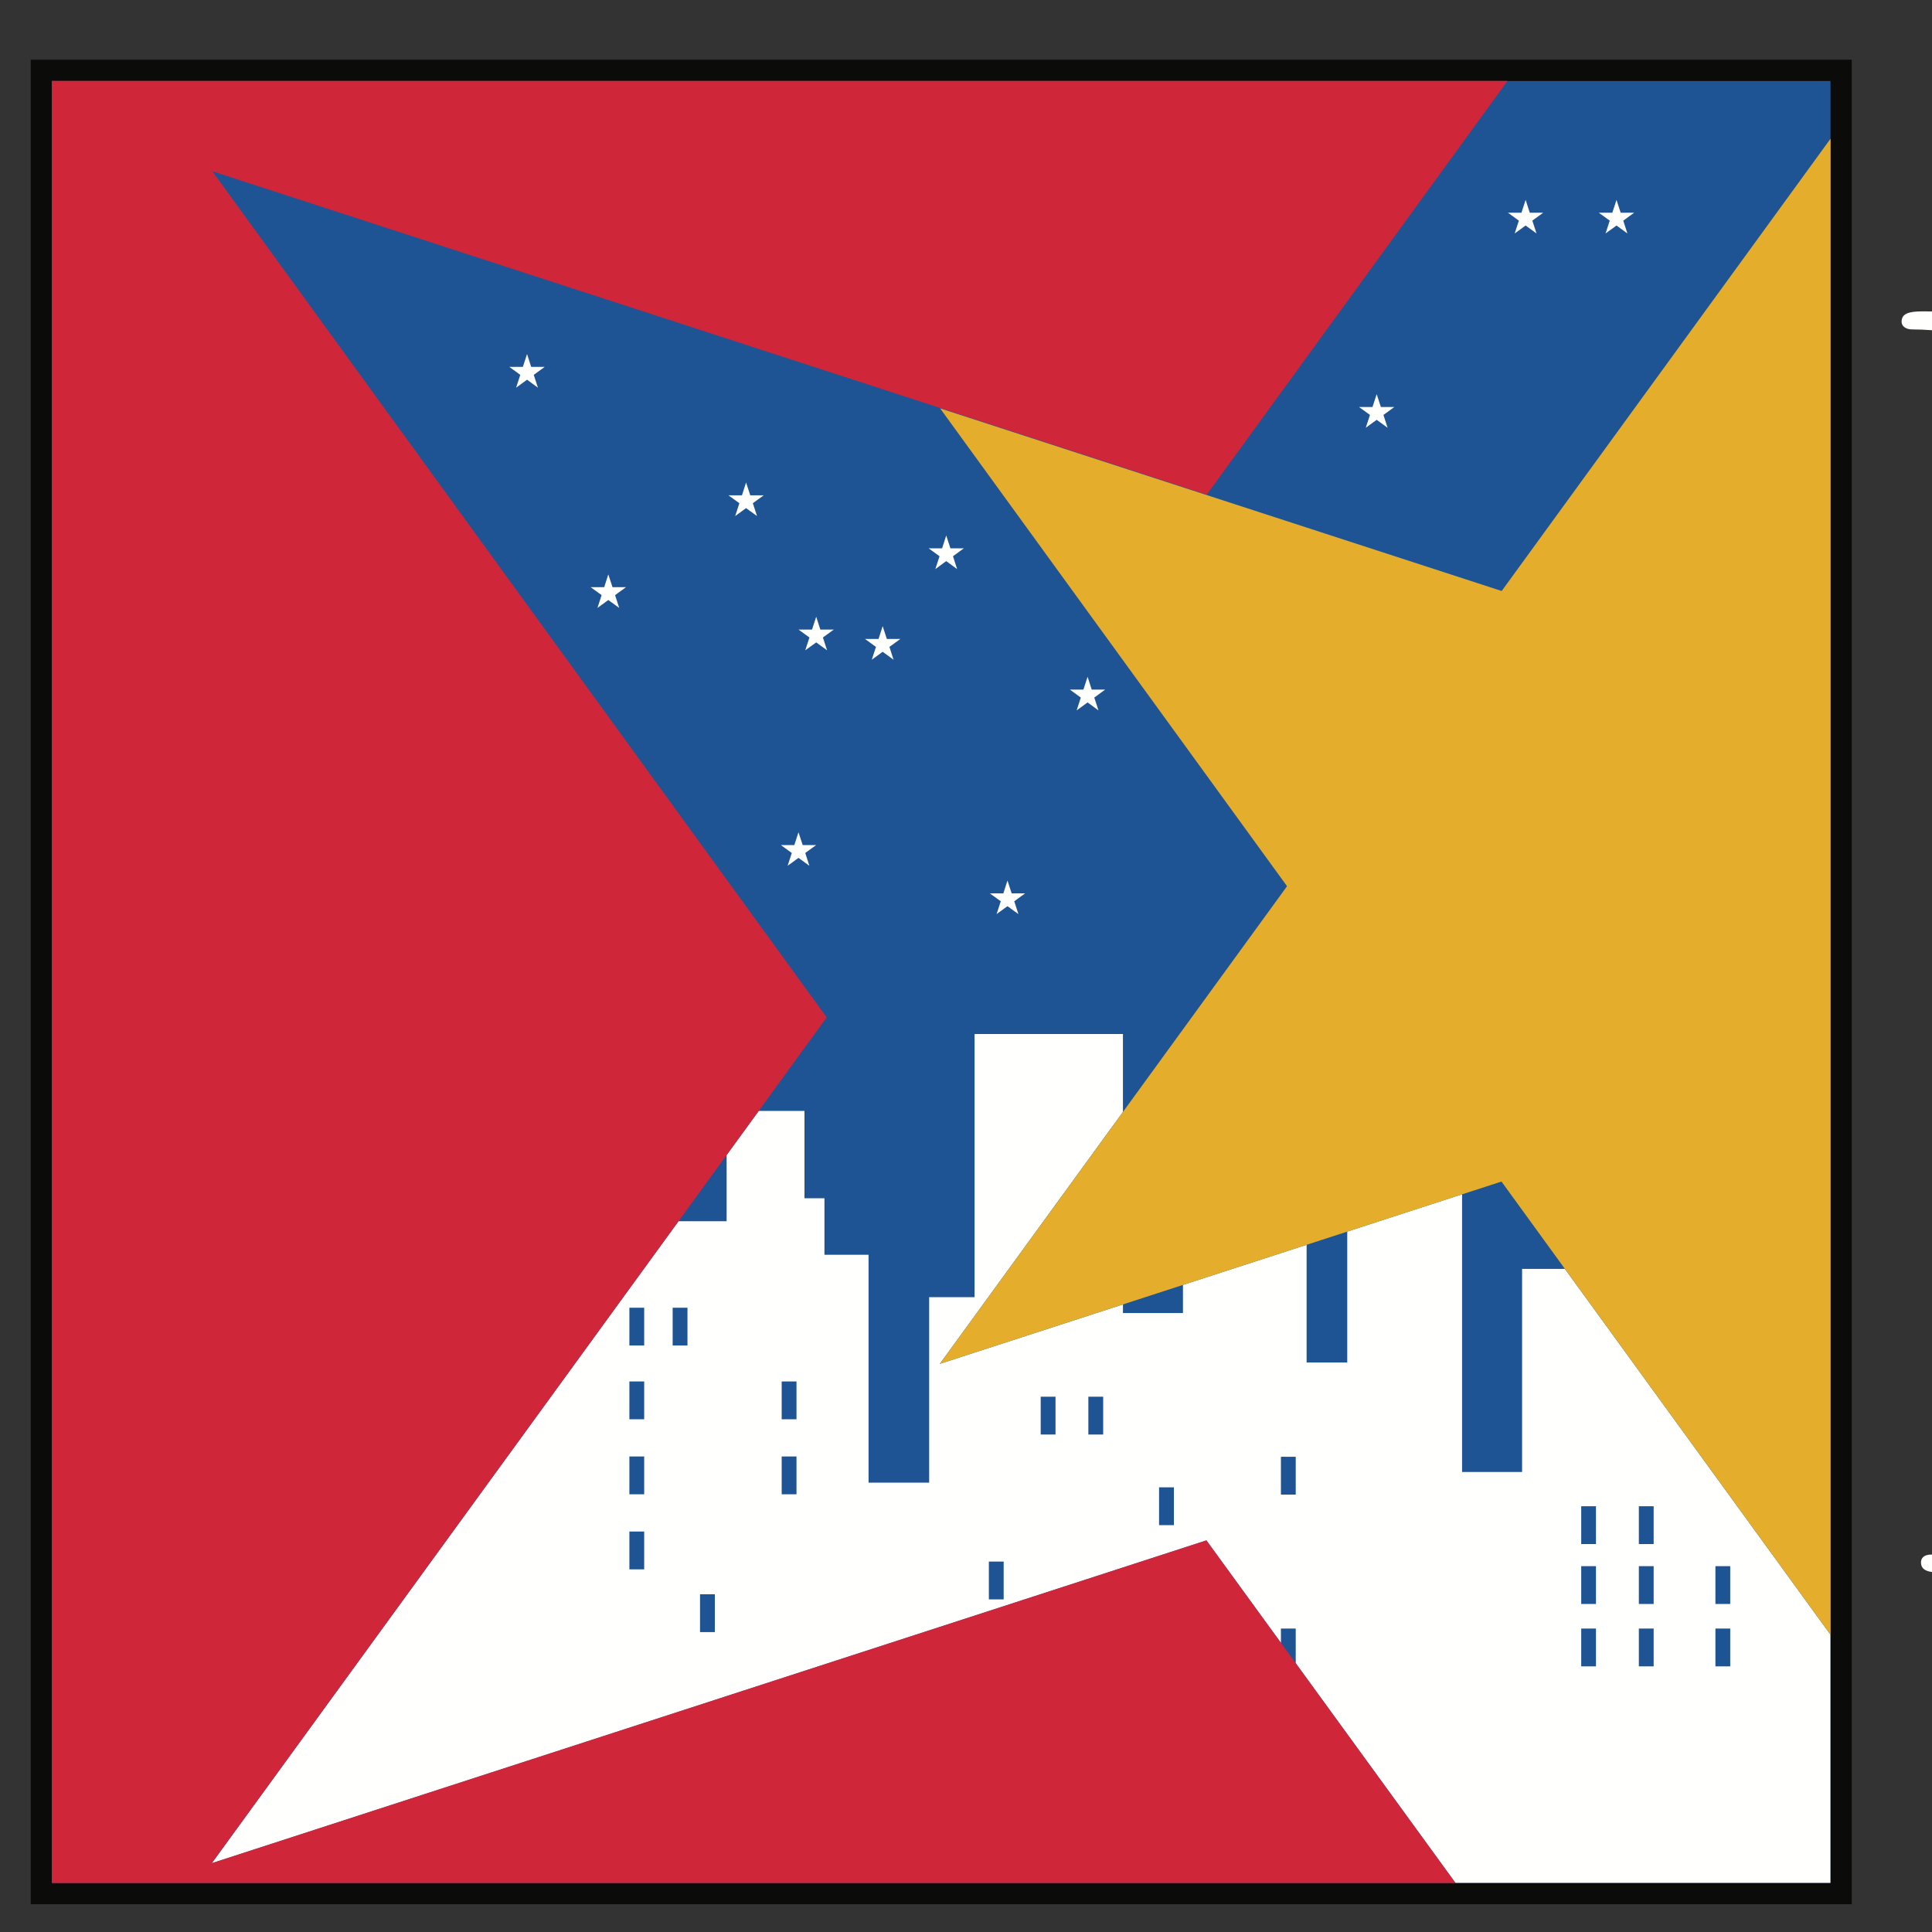 <?xml version="1.0" encoding="UTF-8"?>
<svg viewBox="0 0 30 30" version="1.1" xmlns="http://www.w3.org/2000/svg" xmlns:xlink="http://www.w3.org/1999/xlink">
    <rect x="0" y="0" width="30" height="30" fill="#333333" stroke="none"/>
    <!-- Generator: Sketch 61 (89581) - https://sketch.com -->
    <title>Group 3</title>
    <desc>Created with Sketch.</desc>
    <g id="Page-1" stroke="none" stroke-width="1" fill="none" fill-rule="evenodd">
        <g id="Rockstar-logo" transform="translate(-181, -104)">
            <g id="Group-179" transform="translate(26, 104)">
                <g id="Group-3" transform="translate(155.477, 0.927)">
                    <path d="M45.82,18.743 C43.291,18.743 41.323,16.635 41.323,13.361 C41.323,10.284 43.08,8.739 45.426,8.739 C47.647,8.739 49.698,10.551 49.698,13.923 C49.698,18.012 47.085,18.743 45.82,18.743 M36.155,11.654 C35.694,11.975 35.132,12.035 34.651,12.035 C33.767,12.035 32.844,11.895 32.543,11.715 C32.443,11.654 32.403,11.574 32.403,11.474 L32.403,4.911 C32.403,4.791 32.463,4.71 32.563,4.67 C32.764,4.61 33.306,4.55 33.908,4.55 C36.055,4.55 37.38,6.055 37.38,8.563 C37.38,10.089 36.858,11.173 36.155,11.654 M60.209,16.537 C60.125,16.537 60.096,16.593 60.068,16.747 C60.026,17.001 59.843,17.619 59.549,17.928 C58.986,18.504 58.157,18.631 57.103,18.631 C54.096,18.631 52.031,16.172 52.031,13.488 C52.031,12.055 52.27,10.804 53.296,9.82 C53.787,9.343 54.659,8.795 56.527,8.795 C57.763,8.795 58.845,9.174 59.338,9.596 C59.703,9.905 59.927,10.481 59.927,11.029 C59.927,11.225 59.942,11.324 60.04,11.324 C60.125,11.324 60.152,11.24 60.167,11.029 C60.18,10.818 60.18,10.045 60.209,9.581 C60.237,9.076 60.279,8.907 60.279,8.795 C60.279,8.71 60.251,8.654 60.152,8.64 C59.633,8.57 59.197,8.528 58.663,8.43 C57.974,8.303 57.188,8.261 56.626,8.261 C54.462,8.261 53.183,8.921 52.34,9.764 C51.551,10.553 51.132,11.498 50.93,12.325 C50.42,9.774 48.277,8.261 45.525,8.261 C41.647,8.261 39.988,11.478 39.988,13.755 C39.988,15.517 40.77,17.502 42.545,18.545 C42.075,18.36 41.487,18.006 40.812,17.294 C39.648,16.05 38.283,14.264 36.637,12.156 C38.444,10.49 39.066,9.005 39.066,7.52 C39.066,6.135 38.183,5.152 37.681,4.791 C36.617,4.028 35.273,3.908 34.008,3.908 C33.386,3.908 31.861,3.968 31.64,3.968 C31.54,3.968 30.275,3.908 29.372,3.908 C29.152,3.908 29.051,3.948 29.051,4.068 C29.051,4.149 29.132,4.188 29.212,4.188 C29.392,4.188 29.733,4.208 29.894,4.249 C30.556,4.389 30.717,4.71 30.757,5.393 C30.797,6.035 30.797,6.597 30.797,9.728 L30.797,13.26 C30.797,15.187 30.797,21.185 30.697,22.028 C30.617,22.61 30.516,23.052 30.114,23.132 C29.934,23.172 29.694,23.212 29.513,23.212 C29.392,23.212 29.352,23.272 29.352,23.333 C29.352,23.453 29.453,23.493 29.674,23.493 C30.275,23.493 31.54,23.433 31.56,23.433 C31.66,23.433 32.924,23.493 34.028,23.493 C34.249,23.493 34.35,23.433 34.35,23.333 C34.35,23.272 34.309,23.212 34.189,23.212 C34.008,23.212 33.567,23.172 33.286,23.132 C32.683,23.052 32.563,22.61 32.503,22.028 C32.403,21.185 32.403,15.187 32.403,13.26 L32.403,12.779 C32.403,12.678 32.443,12.618 32.543,12.618 L35.011,12.658 C35.132,12.658 35.193,12.698 35.273,12.779 C35.674,13.3 36.617,14.645 37.46,15.748 C38.604,17.254 39.307,18.237 40.17,18.699 C40.691,18.98 41.193,19.08 42.317,19.08 L43.742,19.08 C43.785,19.08 43.815,19.077 43.852,19.076 C44.334,19.201 44.858,19.277 45.441,19.277 C48.315,19.277 50.343,17.402 50.892,14.91 C51.084,15.9 51.529,16.919 52.466,17.759 C53.576,18.757 54.996,19.277 57.103,19.277 C58.003,19.277 59.071,19.179 59.633,18.954 C59.885,18.841 59.914,18.813 59.998,18.546 C60.138,18.069 60.307,16.846 60.307,16.747 C60.307,16.635 60.279,16.537 60.209,16.537" id="Fill-109" fill="#FFFFFE"></path>
                    <path d="M70.649,18.884 C70.508,18.884 70.368,18.87 70.242,18.842 C69.567,18.715 69.075,18.406 67.923,17.324 C67.262,16.706 64.705,14.107 63.82,13.137 C64.185,12.729 65.787,11.142 67.024,9.947 C67.867,9.132 68.133,8.964 68.485,8.823 C68.681,8.739 68.934,8.683 69.202,8.655 C69.328,8.641 69.356,8.613 69.356,8.556 C69.356,8.5 69.314,8.458 69.117,8.458 C68.892,8.458 68.063,8.5 67.628,8.5 C67.15,8.5 67.192,8.458 66.785,8.458 C66.659,8.458 66.574,8.486 66.574,8.542 C66.574,8.598 66.602,8.627 66.701,8.669 C66.813,8.711 66.883,8.823 66.883,8.935 C66.883,9.104 66.827,9.245 65.984,10.116 C65.127,11.001 63.215,13.01 62.78,13.432 L62.78,12.532 C62.78,10.341 62.78,9.947 62.808,9.498 C62.837,9.006 62.949,8.725 63.329,8.683 C63.468,8.669 63.483,8.669 63.637,8.655 C63.764,8.641 63.792,8.613 63.792,8.556 C63.792,8.486 63.721,8.458 63.567,8.458 C63.145,8.458 62.26,8.5 62.19,8.5 C62.12,8.5 61.178,8.458 60.714,8.458 C60.56,8.458 60.49,8.486 60.49,8.57 C60.49,8.627 60.532,8.655 60.644,8.655 C60.743,8.655 60.996,8.669 61.15,8.711 C61.46,8.781 61.6,9.02 61.628,9.498 C61.656,9.947 61.656,10.341 61.656,12.532 L61.656,15.006 C61.656,16.355 61.656,17.465 61.586,18.055 C61.53,18.462 61.446,18.785 61.165,18.842 C61.038,18.87 60.883,18.884 60.799,18.884 C60.672,18.884 60.644,18.94 60.644,18.982 C60.644,19.067 60.714,19.081 60.869,19.081 C61.291,19.081 62.12,19.038 62.19,19.038 C62.26,19.038 63.145,19.081 63.919,19.081 C64.073,19.081 64.129,19.052 64.129,18.982 C64.129,18.94 64.087,18.884 63.961,18.884 C63.876,18.884 63.595,18.856 63.398,18.827 C62.977,18.771 62.892,18.462 62.85,18.055 C62.78,17.465 62.78,16.355 62.78,15.006 L62.78,13.558 C64.016,15.034 66.545,17.745 67.389,18.406 C68.049,18.926 68.373,19.081 69.595,19.081 L70.634,19.081 C70.79,19.081 70.845,19.052 70.845,18.982 C70.845,18.912 70.761,18.884 70.649,18.884" id="Fill-110" fill="#FFFFFE"></path>
                    <path d="M73.033,13.053 L72.639,12.743 C71.291,11.69 70.925,11.184 70.925,10.383 C70.925,9.357 71.683,8.752 72.653,8.752 C73.946,8.752 74.325,9.344 74.41,9.498 C74.494,9.652 74.578,10.031 74.593,10.2 C74.606,10.312 74.621,10.383 74.705,10.383 C74.775,10.383 74.804,10.284 74.804,10.059 C74.804,9.104 74.859,8.64 74.859,8.57 C74.859,8.499 74.831,8.472 74.719,8.472 C74.606,8.472 74.494,8.457 74.227,8.402 C73.876,8.318 73.469,8.261 72.92,8.261 C71.136,8.261 70.012,9.287 70.012,10.79 C70.012,11.745 70.348,12.617 71.838,13.839 L72.471,14.36 C73.679,15.357 74.087,15.919 74.087,16.889 C74.087,17.788 73.427,18.758 72.077,18.758 C71.136,18.758 70.209,18.364 69.998,17.323 C69.955,17.128 69.955,16.93 69.955,16.805 C69.955,16.692 69.941,16.649 69.857,16.649 C69.787,16.649 69.759,16.72 69.745,16.875 C69.73,17.099 69.675,17.662 69.675,18.364 C69.675,18.744 69.688,18.799 69.886,18.898 C70.462,19.178 71.108,19.277 71.768,19.277 C72.527,19.277 73.286,19.108 73.889,18.688 C74.859,17.998 75.084,16.93 75.084,16.355 C75.084,15.23 74.691,14.36 73.033,13.053" id="Fill-111" fill="#FFFFFE"></path>
                    <path d="M98.198,11.655 C97.737,11.976 97.175,12.036 96.693,12.036 C95.81,12.036 94.887,11.896 94.587,11.716 C94.485,11.655 94.446,11.575 94.446,11.475 L94.446,4.912 C94.446,4.792 94.506,4.71 94.606,4.67 C94.806,4.611 95.348,4.551 95.951,4.551 C98.098,4.551 99.423,6.056 99.423,8.563 C99.423,10.089 98.901,11.174 98.198,11.655 M87.472,14.43 L84.789,14.43 C84.747,14.43 84.719,14.402 84.747,14.332 L85.983,10.537 C86.053,10.326 86.124,10.326 86.194,10.537 L87.529,14.332 C87.543,14.387 87.543,14.43 87.472,14.43 M106.006,23.274 C105.885,23.274 105.142,22.956 104.829,22.77 C104.375,22.502 103.299,21.354 102.947,20.898 C101.905,19.55 100.326,14.264 98.68,12.156 C100.487,10.491 101.109,9.005 101.109,7.521 C101.109,6.136 100.225,5.152 99.724,4.792 C98.66,4.029 97.315,3.908 96.052,3.908 C95.428,3.908 93.904,3.967 93.683,3.967 C93.583,3.967 92.318,3.908 91.415,3.908 C91.194,3.908 91.094,3.947 91.094,4.069 C91.094,4.149 91.175,4.189 91.255,4.189 C91.435,4.189 91.776,4.208 91.937,4.25 C92.599,4.389 92.76,4.71 92.801,5.394 C92.84,6.035 92.84,6.598 92.84,9.729 L92.84,13.261 C92.84,15.188 92.84,16.773 92.74,17.616 C92.66,18.198 92.559,18.639 92.158,18.718 C91.977,18.759 91.736,18.799 91.555,18.799 C91.472,18.799 91.429,18.828 91.41,18.866 C91.316,18.854 91.213,18.834 91.112,18.799 C90.817,18.715 90.409,18.491 89.903,17.239 C89.047,15.104 86.841,9.3 86.63,8.767 C86.461,8.332 86.405,8.261 86.32,8.261 C86.236,8.261 86.18,8.345 86.011,8.809 L82.822,17.535 C82.569,18.238 82.288,18.771 81.641,18.855 C81.58,18.863 81.514,18.87 81.451,18.877 C81.304,18.866 81.118,18.846 80.982,18.828 C80.56,18.771 80.476,18.462 80.434,18.055 C80.364,17.465 80.364,16.355 80.364,15.005 L80.364,9.062 C80.954,9.076 81.544,9.076 82.135,9.091 C83.483,9.118 83.82,9.441 83.863,9.863 C83.863,9.919 83.877,9.961 83.877,10.018 C83.89,10.214 83.919,10.257 83.989,10.257 C84.046,10.257 84.088,10.2 84.088,10.073 C84.088,9.919 84.13,8.95 84.13,8.528 C84.13,8.444 84.13,8.36 84.059,8.36 C84.003,8.36 83.877,8.402 83.666,8.43 C83.441,8.472 83.118,8.499 82.668,8.499 L77.399,8.499 C77.23,8.499 76.697,8.472 76.289,8.43 C75.91,8.402 75.769,8.261 75.671,8.261 C75.615,8.261 75.558,8.444 75.53,8.528 C75.502,8.64 75.221,9.848 75.221,9.989 C75.221,10.073 75.249,10.116 75.292,10.116 C75.347,10.116 75.389,10.088 75.432,9.976 C75.474,9.877 75.516,9.778 75.671,9.54 C75.895,9.203 76.233,9.104 77.104,9.091 C77.793,9.076 78.495,9.076 79.183,9.062 L79.183,15.005 C79.183,16.355 79.183,17.465 79.113,18.055 C79.057,18.462 78.987,18.771 78.706,18.828 C78.58,18.855 78.411,18.884 78.284,18.884 C78.2,18.884 78.172,18.925 78.172,18.968 C78.172,19.052 78.242,19.081 78.397,19.081 C78.818,19.081 79.703,19.038 79.773,19.038 C79.84,19.038 80.621,19.075 81.355,19.079 C81.362,19.079 81.367,19.081 81.375,19.081 C81.393,19.081 81.414,19.081 81.433,19.081 C81.456,19.081 81.479,19.081 81.502,19.081 C81.507,19.081 81.511,19.079 81.515,19.079 C82.14,19.075 82.818,19.038 82.963,19.038 C83.117,19.038 83.678,19.081 84.016,19.081 C84.142,19.081 84.269,19.052 84.269,18.968 C84.269,18.912 84.227,18.884 84.087,18.884 L83.96,18.884 C83.72,18.884 83.454,18.758 83.454,18.477 C83.454,18.224 83.524,17.887 83.651,17.535 L84.494,15.047 C84.522,14.977 84.564,14.935 84.635,14.935 L87.655,14.935 C87.725,14.935 87.754,14.963 87.782,15.02 L89.089,18.477 C89.173,18.701 89.089,18.828 89.004,18.855 C88.948,18.869 88.906,18.898 88.906,18.954 C88.906,19.038 89.06,19.038 89.328,19.052 C90.297,19.081 91.323,19.081 91.533,19.081 C91.567,19.081 91.598,19.078 91.629,19.076 C91.657,19.078 91.682,19.081 91.717,19.081 C92.318,19.081 93.583,19.02 93.602,19.02 C93.703,19.02 94.968,19.081 96.071,19.081 C96.292,19.081 96.392,19.02 96.392,18.921 C96.392,18.86 96.352,18.799 96.232,18.799 C96.052,18.799 95.61,18.759 95.329,18.718 C94.726,18.639 94.606,18.198 94.546,17.616 C94.446,16.773 94.446,15.188 94.446,13.261 L94.446,12.78 C94.446,12.678 94.485,12.618 94.587,12.618 L97.054,12.659 C97.175,12.659 97.235,12.698 97.315,12.78 C97.717,13.3 99.604,18.727 100.207,19.977 C101.045,21.715 101.515,22.474 102.379,22.936 C102.9,23.216 103.156,23.555 104.28,23.555 L105.705,23.555 C106.066,23.555 106.186,23.515 106.186,23.395 C106.186,23.334 106.106,23.274 106.006,23.274" id="Fill-112" fill="#FFFFFE"></path>
                    <path d="M41.664,23.792 C41.64,23.792 41.631,23.809 41.623,23.854 C41.611,23.927 41.558,24.106 41.472,24.197 C41.309,24.364 41.067,24.4 40.761,24.4 C39.887,24.4 39.287,23.686 39.287,22.906 C39.287,22.489 39.356,22.125 39.654,21.84 C39.797,21.701 40.05,21.542 40.594,21.542 C40.953,21.542 41.268,21.652 41.411,21.774 C41.517,21.864 41.582,22.032 41.582,22.191 C41.582,22.248 41.586,22.277 41.615,22.277 C41.64,22.277 41.647,22.252 41.652,22.191 C41.656,22.13 41.656,21.905 41.664,21.77 C41.672,21.623 41.684,21.574 41.684,21.542 C41.684,21.517 41.676,21.5 41.647,21.497 C41.497,21.476 41.37,21.464 41.215,21.436 C41.015,21.399 40.786,21.386 40.622,21.386 C39.993,21.386 39.622,21.578 39.376,21.823 C39.013,22.187 38.919,22.665 38.919,22.938 C38.919,23.327 39.017,23.792 39.414,24.147 C39.736,24.438 40.148,24.589 40.761,24.589 C41.022,24.589 41.333,24.56 41.497,24.495 C41.57,24.462 41.578,24.454 41.602,24.376 C41.643,24.237 41.692,23.882 41.692,23.854 C41.692,23.821 41.684,23.792 41.664,23.792" id="Fill-113" fill="#FFFFFE"></path>
                    <path d="M49.898,23.179 L49.118,23.179 C49.106,23.179 49.097,23.17 49.106,23.15 L49.465,22.047 C49.486,21.986 49.507,21.986 49.526,22.047 L49.914,23.15 C49.919,23.167 49.919,23.179 49.898,23.179 M51.115,24.473 C51.084,24.473 51.017,24.47 50.956,24.449 C50.87,24.425 50.752,24.359 50.605,23.996 C50.356,23.375 49.715,21.688 49.654,21.533 C49.605,21.406 49.587,21.386 49.563,21.386 C49.539,21.386 49.523,21.41 49.474,21.545 L48.547,24.081 C48.472,24.285 48.392,24.441 48.203,24.466 C48.17,24.47 48.133,24.473 48.105,24.473 C48.069,24.473 48.047,24.482 48.047,24.498 C48.047,24.522 48.072,24.531 48.126,24.531 C48.318,24.531 48.542,24.519 48.587,24.519 C48.633,24.519 48.795,24.531 48.894,24.531 C48.931,24.531 48.967,24.522 48.967,24.498 C48.967,24.482 48.955,24.473 48.914,24.473 L48.877,24.473 C48.807,24.473 48.73,24.437 48.73,24.355 C48.73,24.282 48.751,24.183 48.788,24.081 L49.032,23.359 C49.041,23.338 49.053,23.326 49.074,23.326 L49.952,23.326 C49.971,23.326 49.98,23.334 49.989,23.35 L50.368,24.355 C50.392,24.421 50.368,24.457 50.343,24.466 C50.328,24.47 50.316,24.477 50.316,24.494 C50.316,24.519 50.359,24.519 50.438,24.522 C50.719,24.531 51.017,24.531 51.078,24.531 C51.123,24.531 51.16,24.522 51.16,24.498 C51.16,24.477 51.141,24.473 51.115,24.473" id="Fill-114" fill="#FFFFFE"></path>
                    <path d="M58.558,21.444 C58.371,21.444 58.133,21.456 58.043,21.456 C58.011,21.456 57.766,21.444 57.582,21.444 C57.537,21.444 57.516,21.452 57.516,21.476 C57.516,21.493 57.533,21.501 57.549,21.501 C57.586,21.501 57.656,21.505 57.688,21.513 C57.823,21.542 57.856,21.607 57.864,21.746 C57.872,21.877 57.872,21.991 57.872,22.628 L57.872,23.347 C57.872,23.739 57.872,24.062 57.852,24.234 C57.835,24.352 57.815,24.442 57.733,24.458 C57.697,24.466 57.647,24.474 57.611,24.474 C57.586,24.474 57.578,24.487 57.578,24.499 C57.578,24.523 57.598,24.531 57.643,24.531 C57.766,24.531 58.023,24.52 58.036,24.52 C58.055,24.52 58.313,24.531 58.537,24.531 C58.582,24.531 58.603,24.52 58.603,24.499 C58.603,24.487 58.595,24.474 58.57,24.474 C58.534,24.474 58.444,24.466 58.387,24.458 C58.264,24.442 58.24,24.352 58.227,24.234 C58.206,24.062 58.206,23.739 58.206,23.347 L58.206,21.669 C58.206,21.628 58.215,21.599 58.24,21.591 C58.276,21.574 58.346,21.567 58.415,21.567 C58.509,21.567 58.758,21.55 58.975,21.77 C59.191,21.991 59.204,22.265 59.204,22.367 C59.204,22.796 58.893,23.066 58.496,23.066 C58.412,23.066 58.387,23.069 58.387,23.102 C58.387,23.122 58.412,23.131 58.431,23.131 C58.452,23.135 58.496,23.135 58.517,23.135 C59.097,23.135 59.522,22.743 59.522,22.212 C59.522,21.946 59.408,21.762 59.318,21.676 C59.252,21.615 59.069,21.444 58.558,21.444" id="Fill-115" fill="#FFFFFE"></path>
                    <path d="M67.226,24.474 C67.202,24.474 67.116,24.466 67.059,24.458 C66.936,24.442 66.912,24.351 66.899,24.233 C66.878,24.061 66.878,23.739 66.878,23.347 L66.878,22.628 C66.878,21.991 66.878,21.876 66.887,21.745 C66.895,21.602 66.928,21.533 67.039,21.513 C67.087,21.505 67.112,21.5 67.14,21.5 C67.157,21.5 67.172,21.493 67.172,21.476 C67.172,21.452 67.153,21.444 67.108,21.444 C66.985,21.444 66.728,21.455 66.707,21.455 C66.687,21.455 66.429,21.444 66.294,21.444 C66.249,21.444 66.23,21.452 66.23,21.476 C66.23,21.493 66.246,21.5 66.262,21.5 C66.29,21.5 66.344,21.505 66.388,21.517 C66.478,21.537 66.519,21.607 66.528,21.745 C66.536,21.876 66.536,21.991 66.536,22.628 L66.536,23.347 C66.536,23.739 66.536,24.061 66.515,24.233 C66.499,24.351 66.475,24.446 66.393,24.462 C66.356,24.47 66.311,24.474 66.287,24.474 C66.249,24.474 66.242,24.487 66.242,24.498 C66.242,24.523 66.262,24.531 66.307,24.531 C66.429,24.531 66.687,24.519 66.707,24.519 C66.728,24.519 66.99,24.531 67.214,24.531 C67.259,24.531 67.275,24.519 67.275,24.498 C67.275,24.487 67.263,24.474 67.226,24.474" id="Fill-116" fill="#FFFFFE"></path>
                    <path d="M76.405,21.415 C76.388,21.415 76.352,21.427 76.291,21.436 C76.225,21.448 76.132,21.456 76.001,21.456 L74.469,21.456 C74.42,21.456 74.264,21.448 74.146,21.436 C74.036,21.427 73.995,21.386 73.967,21.386 C73.95,21.386 73.933,21.439 73.926,21.464 C73.918,21.497 73.836,21.848 73.836,21.889 C73.836,21.914 73.843,21.925 73.856,21.925 C73.873,21.925 73.884,21.917 73.897,21.885 C73.909,21.856 73.922,21.828 73.967,21.758 C74.032,21.66 74.13,21.631 74.383,21.627 C74.584,21.623 74.788,21.623 74.988,21.62 L74.988,23.347 C74.988,23.739 74.988,24.061 74.967,24.233 C74.951,24.352 74.93,24.442 74.848,24.458 C74.812,24.466 74.763,24.474 74.726,24.474 C74.702,24.474 74.693,24.487 74.693,24.498 C74.693,24.523 74.714,24.531 74.759,24.531 C74.882,24.531 75.138,24.519 75.159,24.519 C75.179,24.519 75.437,24.531 75.662,24.531 C75.707,24.531 75.726,24.519 75.726,24.498 C75.726,24.487 75.718,24.474 75.694,24.474 C75.657,24.474 75.568,24.466 75.51,24.458 C75.387,24.442 75.363,24.352 75.351,24.233 C75.331,24.061 75.331,23.739 75.331,23.347 L75.331,21.62 C75.503,21.623 75.674,21.623 75.845,21.627 C76.238,21.636 76.336,21.729 76.347,21.852 C76.347,21.868 76.352,21.881 76.352,21.897 C76.356,21.954 76.364,21.966 76.384,21.966 C76.401,21.966 76.413,21.95 76.413,21.914 C76.413,21.868 76.426,21.586 76.426,21.464 C76.426,21.439 76.426,21.415 76.405,21.415" id="Fill-117" fill="#FFFFFE"></path>
                    <path d="M84.239,23.179 L83.46,23.179 C83.447,23.179 83.439,23.17 83.447,23.15 L83.806,22.047 C83.827,21.986 83.847,21.986 83.868,22.047 L84.256,23.15 C84.26,23.167 84.26,23.179 84.239,23.179 M85.457,24.473 C85.424,24.473 85.358,24.47 85.298,24.449 C85.212,24.425 85.093,24.359 84.946,23.996 C84.697,23.375 84.055,21.688 83.994,21.533 C83.945,21.406 83.929,21.386 83.905,21.386 C83.881,21.386 83.863,21.41 83.814,21.545 L82.887,24.081 C82.814,24.285 82.732,24.441 82.545,24.466 C82.511,24.47 82.475,24.473 82.446,24.473 C82.409,24.473 82.389,24.482 82.389,24.498 C82.389,24.522 82.414,24.531 82.467,24.531 C82.659,24.531 82.884,24.519 82.928,24.519 C82.973,24.519 83.136,24.531 83.235,24.531 C83.271,24.531 83.308,24.522 83.308,24.498 C83.308,24.482 83.296,24.473 83.255,24.473 L83.218,24.473 C83.148,24.473 83.071,24.437 83.071,24.355 C83.071,24.282 83.092,24.183 83.129,24.081 L83.374,23.359 C83.382,23.338 83.393,23.326 83.415,23.326 L84.293,23.326 C84.313,23.326 84.321,23.334 84.329,23.35 L84.709,24.355 C84.734,24.421 84.709,24.457 84.684,24.466 C84.668,24.47 84.656,24.477 84.656,24.494 C84.656,24.519 84.701,24.519 84.778,24.522 C85.06,24.531 85.358,24.531 85.42,24.531 C85.465,24.531 85.502,24.522 85.502,24.498 C85.502,24.477 85.481,24.473 85.457,24.473" id="Fill-118" fill="#FFFFFE"></path>
                    <path d="M93.773,23.964 C93.749,23.964 93.74,23.984 93.736,24.017 C93.724,24.095 93.683,24.197 93.63,24.262 C93.532,24.381 93.352,24.384 93.136,24.384 C92.817,24.384 92.711,24.356 92.646,24.291 C92.572,24.217 92.555,23.956 92.555,23.355 L92.555,22.628 C92.555,21.991 92.555,21.877 92.564,21.746 C92.572,21.603 92.605,21.533 92.723,21.513 C92.772,21.505 92.83,21.501 92.858,21.501 C92.875,21.501 92.891,21.493 92.891,21.476 C92.891,21.452 92.871,21.444 92.825,21.444 C92.703,21.444 92.405,21.456 92.384,21.456 C92.364,21.456 92.107,21.444 91.922,21.444 C91.877,21.444 91.857,21.452 91.857,21.476 C91.857,21.493 91.874,21.501 91.89,21.501 C91.926,21.501 91.996,21.505 92.029,21.513 C92.164,21.542 92.196,21.607 92.205,21.746 C92.212,21.877 92.212,21.991 92.212,22.628 L92.212,23.347 C92.212,23.739 92.212,24.062 92.192,24.234 C92.176,24.352 92.156,24.442 92.074,24.458 C92.037,24.466 91.988,24.474 91.952,24.474 C91.926,24.474 91.919,24.487 91.919,24.499 C91.919,24.523 91.939,24.531 91.984,24.531 C92.135,24.531 92.257,24.52 92.384,24.52 C92.78,24.52 93.127,24.544 93.479,24.544 C93.695,24.544 93.708,24.527 93.736,24.434 C93.769,24.315 93.797,24.07 93.797,24.025 C93.797,23.98 93.794,23.964 93.773,23.964" id="Fill-119" fill="#FFFFFE"></path>
                    <polygon id="Fill-120" fill="#FFFFFE" points="35.166 26.341 97.751 26.341 97.751 26.042 35.166 26.042"></polygon>
                    <polygon id="Fill-121" fill="#1E5494" points="0.329 28.313 27.948 28.313 27.948 0.33 0.329 0.33"></polygon>
                    <polygon id="Fill-122" fill="#FFFFFE" points="7.771 4.77 7.707 4.571 7.642 4.77 7.432 4.77 7.602 4.894 7.537 5.093 7.707 4.969 7.876 5.093 7.811 4.894 7.981 4.77"></polygon>
                    <polygon id="Fill-123" fill="#FFFFFE" points="9.034 8.191 8.969 7.992 8.905 8.191 8.695 8.191 8.865 8.314 8.8 8.513 8.969 8.39 9.138 8.513 9.074 8.314 9.243 8.191"></polygon>
                    <polygon id="Fill-124" fill="#FFFFFE" points="11.173 6.764 11.108 6.565 11.044 6.764 10.834 6.764 11.004 6.887 10.939 7.086 11.108 6.963 11.278 7.086 11.213 6.887 11.382 6.764"></polygon>
                    <polygon id="Fill-125" fill="#FFFFFE" points="12.261 8.849 12.197 8.65 12.132 8.849 11.922 8.849 12.092 8.972 12.027 9.171 12.197 9.048 12.366 9.171 12.301 8.972 12.47 8.849"></polygon>
                    <polygon id="Fill-126" fill="#FFFFFE" points="13.294 8.995 13.229 8.796 13.165 8.995 12.955 8.995 13.125 9.118 13.06 9.317 13.229 9.194 13.398 9.317 13.334 9.118 13.503 8.995"></polygon>
                    <polygon id="Fill-127" fill="#FFFFFE" points="14.281 7.587 14.216 7.388 14.152 7.587 13.942 7.587 14.112 7.71 14.047 7.91 14.216 7.786 14.385 7.91 14.321 7.71 14.49 7.587"></polygon>
                    <polygon id="Fill-128" fill="#FFFFFE" points="16.475 9.781 16.411 9.582 16.346 9.781 16.136 9.781 16.306 9.905 16.241 10.104 16.411 9.98 16.58 10.104 16.515 9.905 16.684 9.781"></polygon>
                    <polygon id="Fill-129" fill="#FFFFFE" points="15.232 12.945 15.167 12.746 15.103 12.945 14.893 12.945 15.063 13.068 14.998 13.267 15.167 13.144 15.337 13.267 15.272 13.068 15.441 12.945"></polygon>
                    <polygon id="Fill-130" fill="#FFFFFE" points="11.987 12.195 11.922 11.996 11.857 12.195 11.648 12.195 11.818 12.318 11.753 12.517 11.922 12.394 12.091 12.517 12.027 12.318 12.196 12.195"></polygon>
                    <polygon id="Fill-131" fill="#FFFFFE" points="20.965 5.393 20.9 5.194 20.835 5.393 20.626 5.393 20.796 5.516 20.731 5.715 20.9 5.592 21.069 5.715 21.005 5.516 21.174 5.393"></polygon>
                    <polygon id="Fill-132" fill="#FFFFFE" points="23.277 2.376 23.213 2.177 23.148 2.376 22.938 2.376 23.108 2.499 23.043 2.698 23.213 2.575 23.382 2.698 23.317 2.499 23.486 2.376"></polygon>
                    <polygon id="Fill-133" fill="#FFFFFE" points="24.898 2.376 24.689 2.376 24.624 2.177 24.559 2.376 24.349 2.376 24.519 2.499 24.454 2.698 24.624 2.575 24.793 2.698 24.729 2.499"></polygon>
                    <path d="M24.076,24.948 L24.305,24.948 L24.305,24.361 L24.076,24.361 L24.076,24.948 Z M24.076,23.979 L24.305,23.979 L24.305,23.392 L24.076,23.392 L24.076,23.979 Z M24.076,23.049 L24.305,23.049 L24.305,22.462 L24.076,22.462 L24.076,23.049 Z M24.971,24.948 L25.201,24.948 L25.201,24.361 L24.971,24.361 L24.971,24.948 Z M24.971,23.979 L25.201,23.979 L25.201,23.392 L24.971,23.392 L24.971,23.979 Z M24.971,23.049 L25.201,23.049 L25.201,22.462 L24.971,22.462 L24.971,23.049 Z M26.16,24.948 L26.39,24.948 L26.39,24.361 L26.16,24.361 L26.16,24.948 Z M26.16,23.979 L26.39,23.979 L26.39,23.392 L26.16,23.392 L26.16,23.979 Z M19.413,22.281 L19.643,22.281 L19.643,21.694 L19.413,21.694 L19.413,22.281 Z M17.521,22.755 L17.751,22.755 L17.751,22.168 L17.521,22.168 L17.521,22.755 Z M16.423,21.348 L16.653,21.348 L16.653,20.761 L16.423,20.761 L16.423,21.348 Z M15.683,21.348 L15.913,21.348 L15.913,20.761 L15.683,20.761 L15.683,21.348 Z M14.878,23.908 L15.108,23.908 L15.108,23.321 L14.878,23.321 L14.878,23.908 Z M11.661,21.111 L11.891,21.111 L11.891,20.524 L11.661,20.524 L11.661,21.111 Z M11.661,22.276 L11.891,22.276 L11.891,21.689 L11.661,21.689 L11.661,22.276 Z M10.393,24.416 L10.623,24.416 L10.623,23.829 L10.393,23.829 L10.393,24.416 Z M9.968,19.966 L10.198,19.966 L10.198,19.379 L9.968,19.379 L9.968,19.966 Z M9.296,19.966 L9.526,19.966 L9.526,19.379 L9.296,19.379 L9.296,19.966 Z M9.296,21.111 L9.526,21.111 L9.526,20.524 L9.296,20.524 L9.296,21.111 Z M9.296,22.276 L9.526,22.276 L9.526,21.689 L9.296,21.689 L9.296,22.276 Z M9.296,23.442 L9.526,23.442 L9.526,22.855 L9.296,22.855 L9.296,23.442 Z M23.158,18.776 L23.158,21.93 L22.226,21.93 L22.226,17.618 L20.443,18.197 L20.443,20.23 L19.812,20.23 L19.812,18.402 L17.892,19.025 L17.892,19.462 L16.96,19.462 L16.96,19.328 L14.116,20.251 L16.96,16.339 L16.96,15.129 L14.656,15.129 L14.656,19.215 L13.951,19.215 L13.951,22.095 L13.01,22.095 L13.01,18.557 L12.325,18.557 L12.325,17.679 L12.015,17.679 L12.015,16.323 L11.305,16.323 L10.806,17.009 L10.806,18.036 L10.103,18.036 L10.059,18.036 L2.812,28.005 L18.256,22.992 L19.413,24.583 L19.413,24.361 L19.643,24.361 L19.643,24.899 L22.125,28.313 L27.948,28.313 L27.948,24.458 L23.822,18.776 L23.158,18.776 Z" id="Fill-134" fill="#FFFFFE"></path>
                    <path d="M0.329,28.313 L27.948,28.313 L27.948,0.33 L0.329,0.33 L0.329,28.313 Z M0,28.642 L28.277,28.642 L28.277,0 L0,0 L0,28.642 Z" id="Fill-135" fill="#0B0B09"></path>
                    <polygon id="Fill-136" fill="#D0263A" points="22.932 0.329 0.328 0.329 0.328 28.312 22.124 28.312 18.256 22.992 2.811 28.004 12.36 14.871 2.82 1.732 18.261 6.754"></polygon>
                    <polygon id="Fill-137" fill="#E5AD2C" points="14.121 5.414 19.508 12.834 14.116 20.251 22.838 17.42 27.948 24.458 27.948 1.226 22.841 8.25"></polygon>
                </g>
            </g>
        </g>
    </g>
</svg>